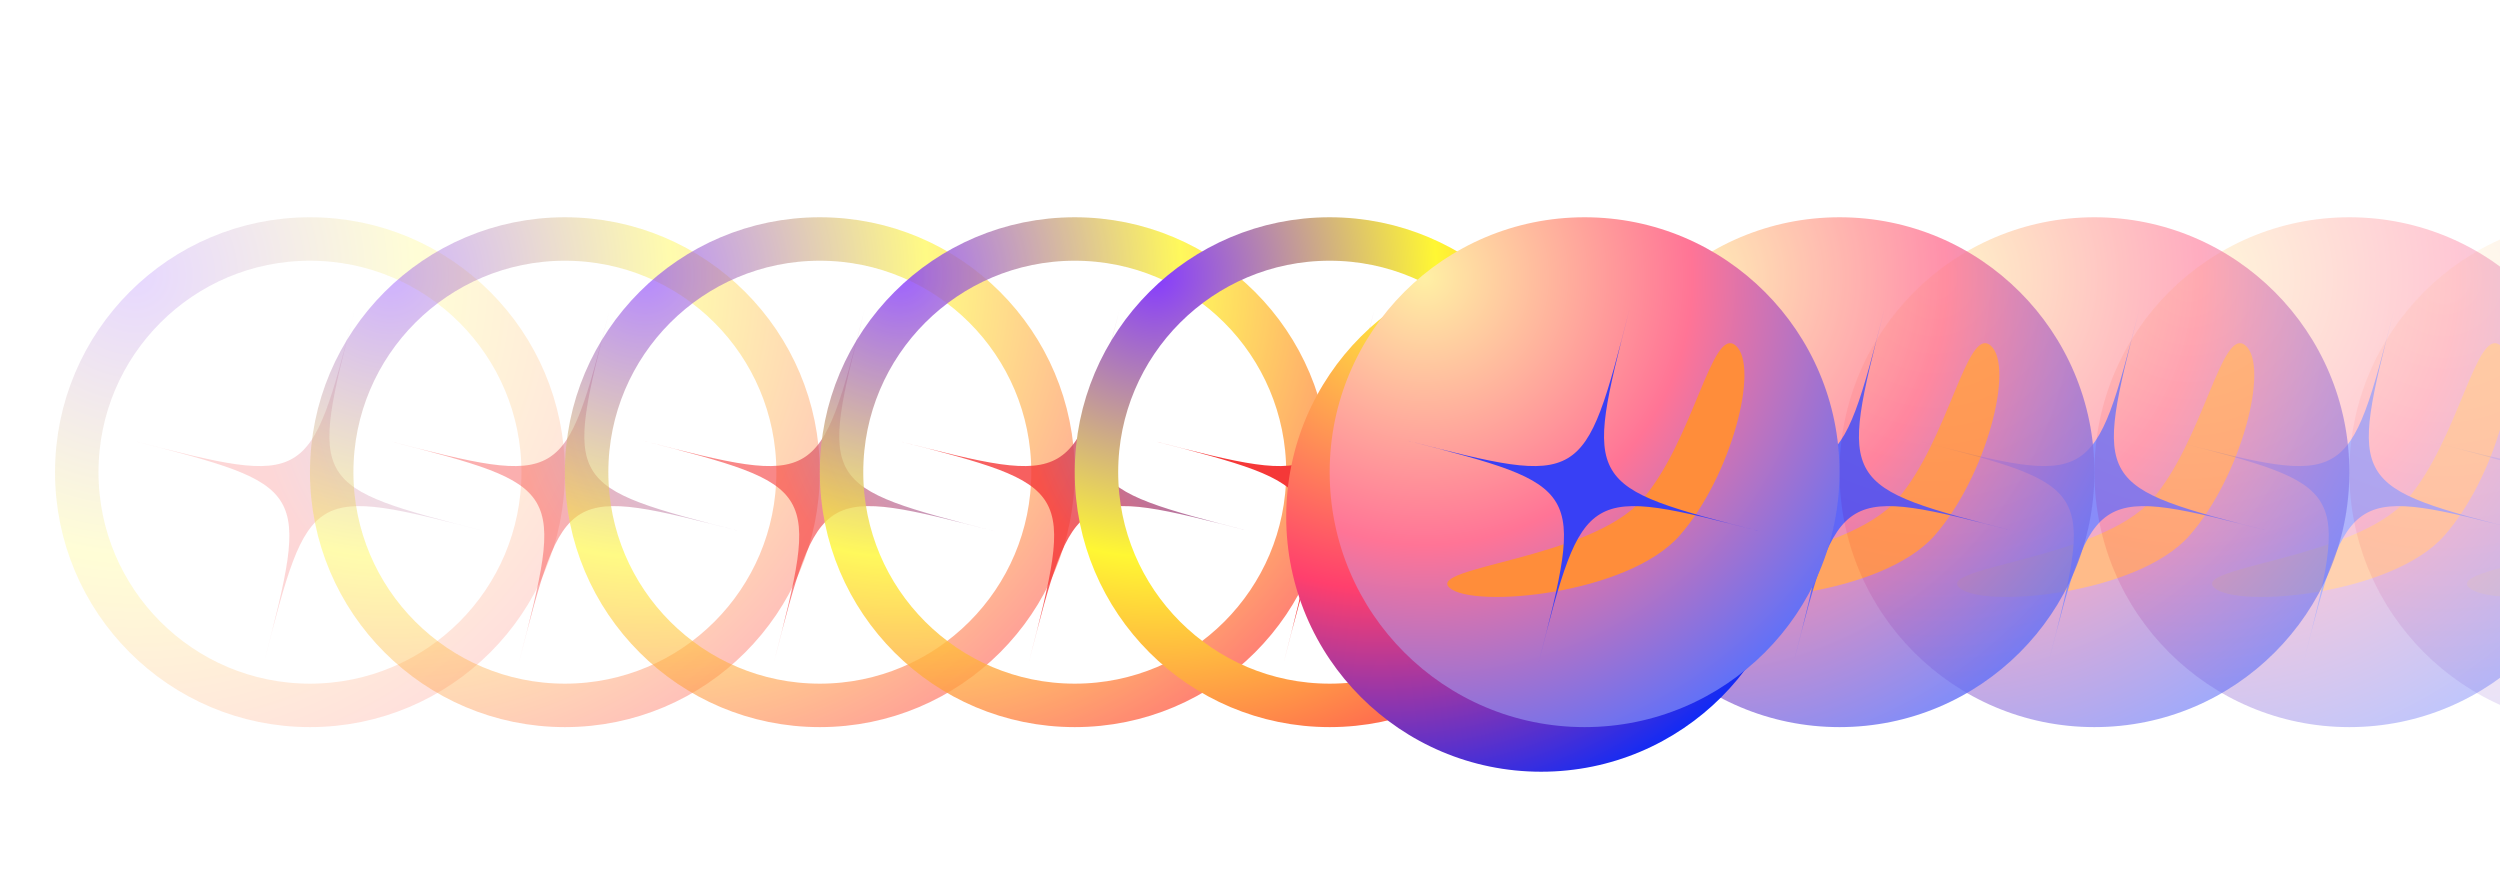 <svg width="863" height="300" viewBox="0 0 863 300" fill="none" xmlns="http://www.w3.org/2000/svg">
<g filter="url(#filter0_d_214_602)">
<g opacity="0.2" filter="url(#filter1_i_214_602)">
<circle cx="92" cy="144" r="80.5" stroke="url(#paint0_radial_214_602)" stroke-width="15"/>
<g filter="url(#filter2_i_214_602)">
<path d="M30.786 128.105C91.8 143.8 91.8 143.8 107.495 82.786C91.8 143.8 91.8 143.8 152.814 159.495C91.8 143.8 91.8 143.8 76.105 204.814C91.8 143.8 91.8 143.8 30.786 128.105Z" fill="url(#paint1_radial_214_602)"/>
</g>
</g>
<g opacity="0.4" filter="url(#filter3_i_214_602)">
<circle cx="180" cy="144" r="80.5" stroke="url(#paint2_radial_214_602)" stroke-width="15"/>
<g filter="url(#filter4_i_214_602)">
<path d="M118.786 128.105C179.8 143.8 179.8 143.8 195.495 82.786C179.8 143.8 179.8 143.8 240.814 159.495C179.8 143.8 179.8 143.8 164.105 204.814C179.8 143.8 179.8 143.8 118.786 128.105Z" fill="url(#paint3_radial_214_602)"/>
</g>
</g>
<g opacity="0.6" filter="url(#filter5_i_214_602)">
<circle cx="268" cy="144" r="80.5" stroke="url(#paint4_radial_214_602)" stroke-width="15"/>
<g filter="url(#filter6_i_214_602)">
<path d="M206.786 128.105C267.8 143.8 267.8 143.8 283.495 82.786C267.8 143.8 267.8 143.8 328.814 159.495C267.8 143.8 267.8 143.8 252.105 204.814C267.8 143.8 267.8 143.8 206.786 128.105Z" fill="url(#paint5_radial_214_602)"/>
</g>
</g>
<g opacity="0.8" filter="url(#filter7_i_214_602)">
<circle cx="356" cy="144" r="80.5" stroke="url(#paint6_radial_214_602)" stroke-width="15"/>
<g filter="url(#filter8_i_214_602)">
<path d="M294.786 128.105C355.8 143.8 355.8 143.8 371.495 82.786C355.8 143.8 355.8 143.8 416.814 159.495C355.8 143.8 355.8 143.8 340.105 204.814C355.8 143.8 355.8 143.8 294.786 128.105Z" fill="url(#paint7_radial_214_602)"/>
</g>
</g>
<g filter="url(#filter9_i_214_602)">
<circle cx="444" cy="144" r="80.5" stroke="url(#paint8_radial_214_602)" stroke-width="15"/>
<g filter="url(#filter10_i_214_602)">
<path d="M382.786 128.105C443.8 143.8 443.8 143.8 459.495 82.786C443.8 143.8 443.8 143.8 504.814 159.495C443.8 143.8 443.8 143.8 428.105 204.814C443.8 143.8 443.8 143.8 382.786 128.105Z" fill="url(#paint9_radial_214_602)"/>
</g>
</g>
<g opacity="0.2" filter="url(#filter11_i_214_602)">
<circle cx="884" cy="144" r="88" fill="url(#paint10_radial_214_602)"/>
<g filter="url(#filter12_f_214_602)">
<path d="M936.208 100.329C944.468 107.56 934.686 145.445 916.842 165.829C898.998 186.213 845.668 191.16 837.408 183.929C829.147 176.698 885.964 173.913 903.808 153.529C921.652 133.145 927.947 93.098 936.208 100.329Z" fill="#FF8D3A"/>
</g>
<g filter="url(#filter13_i_214_602)">
<path d="M822.786 128.105C883.8 143.8 883.8 143.8 899.495 82.786C883.8 143.8 883.8 143.8 944.814 159.495C883.8 143.8 883.8 143.8 868.105 204.814C883.8 143.8 883.8 143.8 822.786 128.105Z" fill="#3840F5"/>
</g>
</g>
<g opacity="0.4" filter="url(#filter14_i_214_602)">
<circle cx="796" cy="144" r="88" fill="url(#paint11_radial_214_602)"/>
<g filter="url(#filter15_f_214_602)">
<path d="M848.208 100.329C856.468 107.56 846.686 145.445 828.842 165.829C810.998 186.213 757.668 191.16 749.408 183.929C741.147 176.698 797.964 173.913 815.808 153.529C833.652 133.145 839.947 93.098 848.208 100.329Z" fill="#FF8D3A"/>
</g>
<g filter="url(#filter16_i_214_602)">
<path d="M734.786 128.105C795.8 143.8 795.8 143.8 811.495 82.786C795.8 143.8 795.8 143.8 856.814 159.495C795.8 143.8 795.8 143.8 780.105 204.814C795.8 143.8 795.8 143.8 734.786 128.105Z" fill="#3840F5"/>
</g>
</g>
<g opacity="0.6" filter="url(#filter17_i_214_602)">
<circle cx="708" cy="144" r="88" fill="url(#paint12_radial_214_602)"/>
<g filter="url(#filter18_f_214_602)">
<path d="M760.208 100.329C768.468 107.56 758.686 145.445 740.842 165.829C722.998 186.213 669.668 191.16 661.408 183.929C653.147 176.698 709.964 173.913 727.808 153.529C745.652 133.145 751.947 93.098 760.208 100.329Z" fill="#FF8D3A"/>
</g>
<g filter="url(#filter19_i_214_602)">
<path d="M646.786 128.105C707.8 143.8 707.8 143.8 723.495 82.786C707.8 143.8 707.8 143.8 768.814 159.495C707.8 143.8 707.8 143.8 692.105 204.814C707.8 143.8 707.8 143.8 646.786 128.105Z" fill="#3840F5"/>
</g>
</g>
<g opacity="0.8" filter="url(#filter20_i_214_602)">
<circle cx="620" cy="144" r="88" fill="url(#paint13_radial_214_602)"/>
<g filter="url(#filter21_f_214_602)">
<path d="M672.208 100.329C680.468 107.56 670.686 145.445 652.842 165.829C634.998 186.213 581.668 191.16 573.408 183.929C565.147 176.698 621.964 173.913 639.808 153.529C657.652 133.145 663.947 93.098 672.208 100.329Z" fill="#FF8D3A"/>
</g>
<g filter="url(#filter22_i_214_602)">
<path d="M558.786 128.105C619.8 143.8 619.8 143.8 635.495 82.786C619.8 143.8 619.8 143.8 680.814 159.495C619.8 143.8 619.8 143.8 604.105 204.814C619.8 143.8 619.8 143.8 558.786 128.105Z" fill="#3840F5"/>
</g>
</g>
<g filter="url(#filter23_f_214_602)">
<circle cx="532" cy="174.4" r="88" fill="url(#paint14_radial_214_602)"/>
<g filter="url(#filter24_f_214_602)">
<path d="M584.208 130.729C592.468 137.96 582.686 175.845 564.842 196.229C546.998 216.614 493.668 221.56 485.408 214.329C477.147 207.098 533.964 204.313 551.808 183.929C569.652 163.545 575.947 123.498 584.208 130.729Z" fill="#FF8D3A"/>
</g>
<g filter="url(#filter25_i_214_602)">
<path d="M470.786 158.505C531.8 174.2 531.8 174.2 547.495 113.186C531.8 174.2 531.8 174.2 592.814 189.895C531.8 174.2 531.8 174.2 516.105 235.214C531.8 174.2 531.8 174.2 470.786 158.505Z" fill="#3840F5"/>
</g>
</g>
<g filter="url(#filter26_i_214_602)">
<circle cx="532" cy="144" r="88" fill="url(#paint15_radial_214_602)"/>
<g filter="url(#filter27_f_214_602)">
<path d="M584.208 100.329C592.468 107.56 582.686 145.445 564.842 165.829C546.998 186.213 493.668 191.16 485.408 183.929C477.147 176.698 533.964 173.913 551.808 153.529C569.652 133.145 575.947 93.098 584.208 100.329Z" fill="#FF8D3A"/>
</g>
<g filter="url(#filter28_i_214_602)">
<path d="M470.786 128.105C531.8 143.8 531.8 143.8 547.495 82.786C531.8 143.8 531.8 143.8 592.814 159.495C531.8 143.8 531.8 143.8 516.105 204.814C531.8 143.8 531.8 143.8 470.786 128.105Z" fill="#3840F5"/>
</g>
</g>
</g>
<defs>
<filter id="filter0_d_214_602" x="0" y="56" width="976" height="214.4" filterUnits="userSpaceOnUse" color-interpolation-filters="sRGB">
<feFlood flood-opacity="0" result="BackgroundImageFix"/>
<feColorMatrix in="SourceAlpha" type="matrix" values="0 0 0 0 0 0 0 0 0 0 0 0 0 0 0 0 0 0 127 0" result="hardAlpha"/>
<feOffset dy="4"/>
<feGaussianBlur stdDeviation="2"/>
<feComposite in2="hardAlpha" operator="out"/>
<feColorMatrix type="matrix" values="0 0 0 0 0 0 0 0 0 0 0 0 0 0 0 0 0 0 0.25 0"/>
<feBlend mode="normal" in2="BackgroundImageFix" result="effect1_dropShadow_214_602"/>
<feBlend mode="normal" in="SourceGraphic" in2="effect1_dropShadow_214_602" result="shape"/>
</filter>
<filter id="filter1_i_214_602" x="4" y="56" width="191" height="191" filterUnits="userSpaceOnUse" color-interpolation-filters="sRGB">
<feFlood flood-opacity="0" result="BackgroundImageFix"/>
<feBlend mode="normal" in="SourceGraphic" in2="BackgroundImageFix" result="shape"/>
<feColorMatrix in="SourceAlpha" type="matrix" values="0 0 0 0 0 0 0 0 0 0 0 0 0 0 0 0 0 0 127 0" result="hardAlpha"/>
<feOffset dx="15" dy="15"/>
<feGaussianBlur stdDeviation="25"/>
<feComposite in2="hardAlpha" operator="arithmetic" k2="-1" k3="1"/>
<feColorMatrix type="matrix" values="0 0 0 0 0.46 0 0 0 0 0.968 0 0 0 0 1 0 0 0 0.71 0"/>
<feBlend mode="normal" in2="shape" result="effect1_innerShadow_214_602"/>
</filter>
<filter id="filter2_i_214_602" x="30.786" y="82.786" width="122.027" height="127.027" filterUnits="userSpaceOnUse" color-interpolation-filters="sRGB">
<feFlood flood-opacity="0" result="BackgroundImageFix"/>
<feBlend mode="normal" in="SourceGraphic" in2="BackgroundImageFix" result="shape"/>
<feColorMatrix in="SourceAlpha" type="matrix" values="0 0 0 0 0 0 0 0 0 0 0 0 0 0 0 0 0 0 127 0" result="hardAlpha"/>
<feOffset dy="5"/>
<feGaussianBlur stdDeviation="5"/>
<feComposite in2="hardAlpha" operator="arithmetic" k2="-1" k3="1"/>
<feColorMatrix type="matrix" values="0 0 0 0 0.137 0 0 0 0 0.137 0 0 0 0 0.137 0 0 0 0.25 0"/>
<feBlend mode="normal" in2="shape" result="effect1_innerShadow_214_602"/>
</filter>
<filter id="filter3_i_214_602" x="92" y="56" width="191" height="191" filterUnits="userSpaceOnUse" color-interpolation-filters="sRGB">
<feFlood flood-opacity="0" result="BackgroundImageFix"/>
<feBlend mode="normal" in="SourceGraphic" in2="BackgroundImageFix" result="shape"/>
<feColorMatrix in="SourceAlpha" type="matrix" values="0 0 0 0 0 0 0 0 0 0 0 0 0 0 0 0 0 0 127 0" result="hardAlpha"/>
<feOffset dx="15" dy="15"/>
<feGaussianBlur stdDeviation="25"/>
<feComposite in2="hardAlpha" operator="arithmetic" k2="-1" k3="1"/>
<feColorMatrix type="matrix" values="0 0 0 0 0.46 0 0 0 0 0.968 0 0 0 0 1 0 0 0 0.71 0"/>
<feBlend mode="normal" in2="shape" result="effect1_innerShadow_214_602"/>
</filter>
<filter id="filter4_i_214_602" x="118.786" y="82.786" width="122.027" height="127.027" filterUnits="userSpaceOnUse" color-interpolation-filters="sRGB">
<feFlood flood-opacity="0" result="BackgroundImageFix"/>
<feBlend mode="normal" in="SourceGraphic" in2="BackgroundImageFix" result="shape"/>
<feColorMatrix in="SourceAlpha" type="matrix" values="0 0 0 0 0 0 0 0 0 0 0 0 0 0 0 0 0 0 127 0" result="hardAlpha"/>
<feOffset dy="5"/>
<feGaussianBlur stdDeviation="5"/>
<feComposite in2="hardAlpha" operator="arithmetic" k2="-1" k3="1"/>
<feColorMatrix type="matrix" values="0 0 0 0 0.137 0 0 0 0 0.137 0 0 0 0 0.137 0 0 0 0.25 0"/>
<feBlend mode="normal" in2="shape" result="effect1_innerShadow_214_602"/>
</filter>
<filter id="filter5_i_214_602" x="180" y="56" width="191" height="191" filterUnits="userSpaceOnUse" color-interpolation-filters="sRGB">
<feFlood flood-opacity="0" result="BackgroundImageFix"/>
<feBlend mode="normal" in="SourceGraphic" in2="BackgroundImageFix" result="shape"/>
<feColorMatrix in="SourceAlpha" type="matrix" values="0 0 0 0 0 0 0 0 0 0 0 0 0 0 0 0 0 0 127 0" result="hardAlpha"/>
<feOffset dx="15" dy="15"/>
<feGaussianBlur stdDeviation="25"/>
<feComposite in2="hardAlpha" operator="arithmetic" k2="-1" k3="1"/>
<feColorMatrix type="matrix" values="0 0 0 0 0.46 0 0 0 0 0.968 0 0 0 0 1 0 0 0 0.71 0"/>
<feBlend mode="normal" in2="shape" result="effect1_innerShadow_214_602"/>
</filter>
<filter id="filter6_i_214_602" x="206.786" y="82.786" width="122.027" height="127.027" filterUnits="userSpaceOnUse" color-interpolation-filters="sRGB">
<feFlood flood-opacity="0" result="BackgroundImageFix"/>
<feBlend mode="normal" in="SourceGraphic" in2="BackgroundImageFix" result="shape"/>
<feColorMatrix in="SourceAlpha" type="matrix" values="0 0 0 0 0 0 0 0 0 0 0 0 0 0 0 0 0 0 127 0" result="hardAlpha"/>
<feOffset dy="5"/>
<feGaussianBlur stdDeviation="5"/>
<feComposite in2="hardAlpha" operator="arithmetic" k2="-1" k3="1"/>
<feColorMatrix type="matrix" values="0 0 0 0 0.137 0 0 0 0 0.137 0 0 0 0 0.137 0 0 0 0.25 0"/>
<feBlend mode="normal" in2="shape" result="effect1_innerShadow_214_602"/>
</filter>
<filter id="filter7_i_214_602" x="268" y="56" width="191" height="191" filterUnits="userSpaceOnUse" color-interpolation-filters="sRGB">
<feFlood flood-opacity="0" result="BackgroundImageFix"/>
<feBlend mode="normal" in="SourceGraphic" in2="BackgroundImageFix" result="shape"/>
<feColorMatrix in="SourceAlpha" type="matrix" values="0 0 0 0 0 0 0 0 0 0 0 0 0 0 0 0 0 0 127 0" result="hardAlpha"/>
<feOffset dx="15" dy="15"/>
<feGaussianBlur stdDeviation="25"/>
<feComposite in2="hardAlpha" operator="arithmetic" k2="-1" k3="1"/>
<feColorMatrix type="matrix" values="0 0 0 0 0.46 0 0 0 0 0.968 0 0 0 0 1 0 0 0 0.71 0"/>
<feBlend mode="normal" in2="shape" result="effect1_innerShadow_214_602"/>
</filter>
<filter id="filter8_i_214_602" x="294.786" y="82.786" width="122.027" height="127.027" filterUnits="userSpaceOnUse" color-interpolation-filters="sRGB">
<feFlood flood-opacity="0" result="BackgroundImageFix"/>
<feBlend mode="normal" in="SourceGraphic" in2="BackgroundImageFix" result="shape"/>
<feColorMatrix in="SourceAlpha" type="matrix" values="0 0 0 0 0 0 0 0 0 0 0 0 0 0 0 0 0 0 127 0" result="hardAlpha"/>
<feOffset dy="5"/>
<feGaussianBlur stdDeviation="5"/>
<feComposite in2="hardAlpha" operator="arithmetic" k2="-1" k3="1"/>
<feColorMatrix type="matrix" values="0 0 0 0 0.137 0 0 0 0 0.137 0 0 0 0 0.137 0 0 0 0.25 0"/>
<feBlend mode="normal" in2="shape" result="effect1_innerShadow_214_602"/>
</filter>
<filter id="filter9_i_214_602" x="356" y="56" width="191" height="191" filterUnits="userSpaceOnUse" color-interpolation-filters="sRGB">
<feFlood flood-opacity="0" result="BackgroundImageFix"/>
<feBlend mode="normal" in="SourceGraphic" in2="BackgroundImageFix" result="shape"/>
<feColorMatrix in="SourceAlpha" type="matrix" values="0 0 0 0 0 0 0 0 0 0 0 0 0 0 0 0 0 0 127 0" result="hardAlpha"/>
<feOffset dx="15" dy="15"/>
<feGaussianBlur stdDeviation="25"/>
<feComposite in2="hardAlpha" operator="arithmetic" k2="-1" k3="1"/>
<feColorMatrix type="matrix" values="0 0 0 0 0.46 0 0 0 0 0.968 0 0 0 0 1 0 0 0 0.71 0"/>
<feBlend mode="normal" in2="shape" result="effect1_innerShadow_214_602"/>
</filter>
<filter id="filter10_i_214_602" x="382.786" y="82.786" width="122.027" height="127.027" filterUnits="userSpaceOnUse" color-interpolation-filters="sRGB">
<feFlood flood-opacity="0" result="BackgroundImageFix"/>
<feBlend mode="normal" in="SourceGraphic" in2="BackgroundImageFix" result="shape"/>
<feColorMatrix in="SourceAlpha" type="matrix" values="0 0 0 0 0 0 0 0 0 0 0 0 0 0 0 0 0 0 127 0" result="hardAlpha"/>
<feOffset dy="5"/>
<feGaussianBlur stdDeviation="5"/>
<feComposite in2="hardAlpha" operator="arithmetic" k2="-1" k3="1"/>
<feColorMatrix type="matrix" values="0 0 0 0 0.137 0 0 0 0 0.137 0 0 0 0 0.137 0 0 0 0.25 0"/>
<feBlend mode="normal" in2="shape" result="effect1_innerShadow_214_602"/>
</filter>
<filter id="filter11_i_214_602" x="796" y="56" width="191" height="191" filterUnits="userSpaceOnUse" color-interpolation-filters="sRGB">
<feFlood flood-opacity="0" result="BackgroundImageFix"/>
<feBlend mode="normal" in="SourceGraphic" in2="BackgroundImageFix" result="shape"/>
<feColorMatrix in="SourceAlpha" type="matrix" values="0 0 0 0 0 0 0 0 0 0 0 0 0 0 0 0 0 0 127 0" result="hardAlpha"/>
<feOffset dx="15" dy="15"/>
<feGaussianBlur stdDeviation="25"/>
<feComposite in2="hardAlpha" operator="arithmetic" k2="-1" k3="1"/>
<feColorMatrix type="matrix" values="0 0 0 0 0.46 0 0 0 0 0.968 0 0 0 0 1 0 0 0 0.71 0"/>
<feBlend mode="normal" in2="shape" result="effect1_innerShadow_214_602"/>
</filter>
<filter id="filter12_f_214_602" x="786.593" y="49.467" width="202.584" height="187.602" filterUnits="userSpaceOnUse" color-interpolation-filters="sRGB">
<feFlood flood-opacity="0" result="BackgroundImageFix"/>
<feBlend mode="normal" in="SourceGraphic" in2="BackgroundImageFix" result="shape"/>
<feGaussianBlur stdDeviation="25" result="effect1_foregroundBlur_214_602"/>
</filter>
<filter id="filter13_i_214_602" x="822.786" y="82.786" width="122.027" height="127.027" filterUnits="userSpaceOnUse" color-interpolation-filters="sRGB">
<feFlood flood-opacity="0" result="BackgroundImageFix"/>
<feBlend mode="normal" in="SourceGraphic" in2="BackgroundImageFix" result="shape"/>
<feColorMatrix in="SourceAlpha" type="matrix" values="0 0 0 0 0 0 0 0 0 0 0 0 0 0 0 0 0 0 127 0" result="hardAlpha"/>
<feOffset dy="5"/>
<feGaussianBlur stdDeviation="5"/>
<feComposite in2="hardAlpha" operator="arithmetic" k2="-1" k3="1"/>
<feColorMatrix type="matrix" values="0 0 0 0 0.137 0 0 0 0 0.137 0 0 0 0 0.137 0 0 0 0.25 0"/>
<feBlend mode="normal" in2="shape" result="effect1_innerShadow_214_602"/>
</filter>
<filter id="filter14_i_214_602" x="708" y="56" width="191" height="191" filterUnits="userSpaceOnUse" color-interpolation-filters="sRGB">
<feFlood flood-opacity="0" result="BackgroundImageFix"/>
<feBlend mode="normal" in="SourceGraphic" in2="BackgroundImageFix" result="shape"/>
<feColorMatrix in="SourceAlpha" type="matrix" values="0 0 0 0 0 0 0 0 0 0 0 0 0 0 0 0 0 0 127 0" result="hardAlpha"/>
<feOffset dx="15" dy="15"/>
<feGaussianBlur stdDeviation="25"/>
<feComposite in2="hardAlpha" operator="arithmetic" k2="-1" k3="1"/>
<feColorMatrix type="matrix" values="0 0 0 0 0.46 0 0 0 0 0.968 0 0 0 0 1 0 0 0 0.71 0"/>
<feBlend mode="normal" in2="shape" result="effect1_innerShadow_214_602"/>
</filter>
<filter id="filter15_f_214_602" x="698.593" y="49.467" width="202.584" height="187.602" filterUnits="userSpaceOnUse" color-interpolation-filters="sRGB">
<feFlood flood-opacity="0" result="BackgroundImageFix"/>
<feBlend mode="normal" in="SourceGraphic" in2="BackgroundImageFix" result="shape"/>
<feGaussianBlur stdDeviation="25" result="effect1_foregroundBlur_214_602"/>
</filter>
<filter id="filter16_i_214_602" x="734.786" y="82.786" width="122.027" height="127.027" filterUnits="userSpaceOnUse" color-interpolation-filters="sRGB">
<feFlood flood-opacity="0" result="BackgroundImageFix"/>
<feBlend mode="normal" in="SourceGraphic" in2="BackgroundImageFix" result="shape"/>
<feColorMatrix in="SourceAlpha" type="matrix" values="0 0 0 0 0 0 0 0 0 0 0 0 0 0 0 0 0 0 127 0" result="hardAlpha"/>
<feOffset dy="5"/>
<feGaussianBlur stdDeviation="5"/>
<feComposite in2="hardAlpha" operator="arithmetic" k2="-1" k3="1"/>
<feColorMatrix type="matrix" values="0 0 0 0 0.137 0 0 0 0 0.137 0 0 0 0 0.137 0 0 0 0.25 0"/>
<feBlend mode="normal" in2="shape" result="effect1_innerShadow_214_602"/>
</filter>
<filter id="filter17_i_214_602" x="620" y="56" width="191" height="191" filterUnits="userSpaceOnUse" color-interpolation-filters="sRGB">
<feFlood flood-opacity="0" result="BackgroundImageFix"/>
<feBlend mode="normal" in="SourceGraphic" in2="BackgroundImageFix" result="shape"/>
<feColorMatrix in="SourceAlpha" type="matrix" values="0 0 0 0 0 0 0 0 0 0 0 0 0 0 0 0 0 0 127 0" result="hardAlpha"/>
<feOffset dx="15" dy="15"/>
<feGaussianBlur stdDeviation="25"/>
<feComposite in2="hardAlpha" operator="arithmetic" k2="-1" k3="1"/>
<feColorMatrix type="matrix" values="0 0 0 0 0.46 0 0 0 0 0.968 0 0 0 0 1 0 0 0 0.71 0"/>
<feBlend mode="normal" in2="shape" result="effect1_innerShadow_214_602"/>
</filter>
<filter id="filter18_f_214_602" x="610.593" y="49.467" width="202.584" height="187.602" filterUnits="userSpaceOnUse" color-interpolation-filters="sRGB">
<feFlood flood-opacity="0" result="BackgroundImageFix"/>
<feBlend mode="normal" in="SourceGraphic" in2="BackgroundImageFix" result="shape"/>
<feGaussianBlur stdDeviation="25" result="effect1_foregroundBlur_214_602"/>
</filter>
<filter id="filter19_i_214_602" x="646.786" y="82.786" width="122.027" height="127.027" filterUnits="userSpaceOnUse" color-interpolation-filters="sRGB">
<feFlood flood-opacity="0" result="BackgroundImageFix"/>
<feBlend mode="normal" in="SourceGraphic" in2="BackgroundImageFix" result="shape"/>
<feColorMatrix in="SourceAlpha" type="matrix" values="0 0 0 0 0 0 0 0 0 0 0 0 0 0 0 0 0 0 127 0" result="hardAlpha"/>
<feOffset dy="5"/>
<feGaussianBlur stdDeviation="5"/>
<feComposite in2="hardAlpha" operator="arithmetic" k2="-1" k3="1"/>
<feColorMatrix type="matrix" values="0 0 0 0 0.137 0 0 0 0 0.137 0 0 0 0 0.137 0 0 0 0.25 0"/>
<feBlend mode="normal" in2="shape" result="effect1_innerShadow_214_602"/>
</filter>
<filter id="filter20_i_214_602" x="532" y="56" width="191" height="191" filterUnits="userSpaceOnUse" color-interpolation-filters="sRGB">
<feFlood flood-opacity="0" result="BackgroundImageFix"/>
<feBlend mode="normal" in="SourceGraphic" in2="BackgroundImageFix" result="shape"/>
<feColorMatrix in="SourceAlpha" type="matrix" values="0 0 0 0 0 0 0 0 0 0 0 0 0 0 0 0 0 0 127 0" result="hardAlpha"/>
<feOffset dx="15" dy="15"/>
<feGaussianBlur stdDeviation="25"/>
<feComposite in2="hardAlpha" operator="arithmetic" k2="-1" k3="1"/>
<feColorMatrix type="matrix" values="0 0 0 0 0.46 0 0 0 0 0.968 0 0 0 0 1 0 0 0 0.71 0"/>
<feBlend mode="normal" in2="shape" result="effect1_innerShadow_214_602"/>
</filter>
<filter id="filter21_f_214_602" x="522.593" y="49.467" width="202.584" height="187.602" filterUnits="userSpaceOnUse" color-interpolation-filters="sRGB">
<feFlood flood-opacity="0" result="BackgroundImageFix"/>
<feBlend mode="normal" in="SourceGraphic" in2="BackgroundImageFix" result="shape"/>
<feGaussianBlur stdDeviation="25" result="effect1_foregroundBlur_214_602"/>
</filter>
<filter id="filter22_i_214_602" x="558.786" y="82.786" width="122.027" height="127.027" filterUnits="userSpaceOnUse" color-interpolation-filters="sRGB">
<feFlood flood-opacity="0" result="BackgroundImageFix"/>
<feBlend mode="normal" in="SourceGraphic" in2="BackgroundImageFix" result="shape"/>
<feColorMatrix in="SourceAlpha" type="matrix" values="0 0 0 0 0 0 0 0 0 0 0 0 0 0 0 0 0 0 127 0" result="hardAlpha"/>
<feOffset dy="5"/>
<feGaussianBlur stdDeviation="5"/>
<feComposite in2="hardAlpha" operator="arithmetic" k2="-1" k3="1"/>
<feColorMatrix type="matrix" values="0 0 0 0 0.137 0 0 0 0 0.137 0 0 0 0 0.137 0 0 0 0.25 0"/>
<feBlend mode="normal" in2="shape" result="effect1_innerShadow_214_602"/>
</filter>
<filter id="filter23_f_214_602" x="244" y="-113.6" width="576" height="576" filterUnits="userSpaceOnUse" color-interpolation-filters="sRGB">
<feFlood flood-opacity="0" result="BackgroundImageFix"/>
<feBlend mode="normal" in="SourceGraphic" in2="BackgroundImageFix" result="shape"/>
<feGaussianBlur stdDeviation="100" result="effect1_foregroundBlur_214_602"/>
</filter>
<filter id="filter24_f_214_602" x="434.593" y="79.867" width="202.584" height="187.602" filterUnits="userSpaceOnUse" color-interpolation-filters="sRGB">
<feFlood flood-opacity="0" result="BackgroundImageFix"/>
<feBlend mode="normal" in="SourceGraphic" in2="BackgroundImageFix" result="shape"/>
<feGaussianBlur stdDeviation="25" result="effect1_foregroundBlur_214_602"/>
</filter>
<filter id="filter25_i_214_602" x="470.786" y="113.186" width="122.027" height="127.027" filterUnits="userSpaceOnUse" color-interpolation-filters="sRGB">
<feFlood flood-opacity="0" result="BackgroundImageFix"/>
<feBlend mode="normal" in="SourceGraphic" in2="BackgroundImageFix" result="shape"/>
<feColorMatrix in="SourceAlpha" type="matrix" values="0 0 0 0 0 0 0 0 0 0 0 0 0 0 0 0 0 0 127 0" result="hardAlpha"/>
<feOffset dy="5"/>
<feGaussianBlur stdDeviation="5"/>
<feComposite in2="hardAlpha" operator="arithmetic" k2="-1" k3="1"/>
<feColorMatrix type="matrix" values="0 0 0 0 0.137 0 0 0 0 0.137 0 0 0 0 0.137 0 0 0 0.25 0"/>
<feBlend mode="normal" in2="shape" result="effect1_innerShadow_214_602"/>
</filter>
<filter id="filter26_i_214_602" x="444" y="56" width="191" height="191" filterUnits="userSpaceOnUse" color-interpolation-filters="sRGB">
<feFlood flood-opacity="0" result="BackgroundImageFix"/>
<feBlend mode="normal" in="SourceGraphic" in2="BackgroundImageFix" result="shape"/>
<feColorMatrix in="SourceAlpha" type="matrix" values="0 0 0 0 0 0 0 0 0 0 0 0 0 0 0 0 0 0 127 0" result="hardAlpha"/>
<feOffset dx="15" dy="15"/>
<feGaussianBlur stdDeviation="25"/>
<feComposite in2="hardAlpha" operator="arithmetic" k2="-1" k3="1"/>
<feColorMatrix type="matrix" values="0 0 0 0 0.46 0 0 0 0 0.968 0 0 0 0 1 0 0 0 0.71 0"/>
<feBlend mode="normal" in2="shape" result="effect1_innerShadow_214_602"/>
</filter>
<filter id="filter27_f_214_602" x="434.593" y="49.467" width="202.584" height="187.602" filterUnits="userSpaceOnUse" color-interpolation-filters="sRGB">
<feFlood flood-opacity="0" result="BackgroundImageFix"/>
<feBlend mode="normal" in="SourceGraphic" in2="BackgroundImageFix" result="shape"/>
<feGaussianBlur stdDeviation="25" result="effect1_foregroundBlur_214_602"/>
</filter>
<filter id="filter28_i_214_602" x="470.786" y="82.786" width="122.027" height="127.027" filterUnits="userSpaceOnUse" color-interpolation-filters="sRGB">
<feFlood flood-opacity="0" result="BackgroundImageFix"/>
<feBlend mode="normal" in="SourceGraphic" in2="BackgroundImageFix" result="shape"/>
<feColorMatrix in="SourceAlpha" type="matrix" values="0 0 0 0 0 0 0 0 0 0 0 0 0 0 0 0 0 0 127 0" result="hardAlpha"/>
<feOffset dy="5"/>
<feGaussianBlur stdDeviation="5"/>
<feComposite in2="hardAlpha" operator="arithmetic" k2="-1" k3="1"/>
<feColorMatrix type="matrix" values="0 0 0 0 0.137 0 0 0 0 0.137 0 0 0 0 0.137 0 0 0 0.25 0"/>
<feBlend mode="normal" in2="shape" result="effect1_innerShadow_214_602"/>
</filter>
<radialGradient id="paint0_radial_214_602" cx="0" cy="0" r="1" gradientUnits="userSpaceOnUse" gradientTransform="translate(32 76.4) rotate(48.663) scale(185.925)">
<stop stop-color="#853BFF"/>
<stop offset="0.52" stop-color="#FFF733"/>
<stop offset="1" stop-color="#FF5454"/>
</radialGradient>
<radialGradient id="paint1_radial_214_602" cx="0" cy="0" r="1" gradientUnits="userSpaceOnUse" gradientTransform="translate(150 114.8) rotate(129.384) scale(116.46)">
<stop stop-color="#3878F5"/>
<stop offset="0.646" stop-color="#F53838"/>
</radialGradient>
<radialGradient id="paint2_radial_214_602" cx="0" cy="0" r="1" gradientUnits="userSpaceOnUse" gradientTransform="translate(120 76.4) rotate(48.663) scale(185.925)">
<stop stop-color="#853BFF"/>
<stop offset="0.52" stop-color="#FFF733"/>
<stop offset="1" stop-color="#FF5454"/>
</radialGradient>
<radialGradient id="paint3_radial_214_602" cx="0" cy="0" r="1" gradientUnits="userSpaceOnUse" gradientTransform="translate(238 114.8) rotate(129.384) scale(116.46)">
<stop stop-color="#3878F5"/>
<stop offset="0.646" stop-color="#F53838"/>
</radialGradient>
<radialGradient id="paint4_radial_214_602" cx="0" cy="0" r="1" gradientUnits="userSpaceOnUse" gradientTransform="translate(208 76.4) rotate(48.663) scale(185.925)">
<stop stop-color="#853BFF"/>
<stop offset="0.52" stop-color="#FFF733"/>
<stop offset="1" stop-color="#FF5454"/>
</radialGradient>
<radialGradient id="paint5_radial_214_602" cx="0" cy="0" r="1" gradientUnits="userSpaceOnUse" gradientTransform="translate(326 114.8) rotate(129.384) scale(116.46)">
<stop stop-color="#3878F5"/>
<stop offset="0.646" stop-color="#F53838"/>
</radialGradient>
<radialGradient id="paint6_radial_214_602" cx="0" cy="0" r="1" gradientUnits="userSpaceOnUse" gradientTransform="translate(296 76.4) rotate(48.663) scale(185.925)">
<stop stop-color="#853BFF"/>
<stop offset="0.52" stop-color="#FFF733"/>
<stop offset="1" stop-color="#FF5454"/>
</radialGradient>
<radialGradient id="paint7_radial_214_602" cx="0" cy="0" r="1" gradientUnits="userSpaceOnUse" gradientTransform="translate(414 114.8) rotate(129.384) scale(116.46)">
<stop stop-color="#3878F5"/>
<stop offset="0.646" stop-color="#F53838"/>
</radialGradient>
<radialGradient id="paint8_radial_214_602" cx="0" cy="0" r="1" gradientUnits="userSpaceOnUse" gradientTransform="translate(384 76.4) rotate(48.663) scale(185.925)">
<stop stop-color="#853BFF"/>
<stop offset="0.52" stop-color="#FFF733"/>
<stop offset="1" stop-color="#FF5454"/>
</radialGradient>
<radialGradient id="paint9_radial_214_602" cx="0" cy="0" r="1" gradientUnits="userSpaceOnUse" gradientTransform="translate(502 114.8) rotate(129.384) scale(116.46)">
<stop stop-color="#3878F5"/>
<stop offset="0.646" stop-color="#F53838"/>
</radialGradient>
<radialGradient id="paint10_radial_214_602" cx="0" cy="0" r="1" gradientUnits="userSpaceOnUse" gradientTransform="translate(828.8 76.4) rotate(49.645) scale(181.616)">
<stop stop-color="#FFF0A4"/>
<stop offset="0.51" stop-color="#FF7496"/>
<stop offset="1" stop-color="#5571FF"/>
</radialGradient>
<radialGradient id="paint11_radial_214_602" cx="0" cy="0" r="1" gradientUnits="userSpaceOnUse" gradientTransform="translate(740.8 76.4) rotate(49.645) scale(181.616)">
<stop stop-color="#FFF0A4"/>
<stop offset="0.51" stop-color="#FF7496"/>
<stop offset="1" stop-color="#5571FF"/>
</radialGradient>
<radialGradient id="paint12_radial_214_602" cx="0" cy="0" r="1" gradientUnits="userSpaceOnUse" gradientTransform="translate(652.8 76.4) rotate(49.645) scale(181.616)">
<stop stop-color="#FFF0A4"/>
<stop offset="0.51" stop-color="#FF7496"/>
<stop offset="1" stop-color="#5571FF"/>
</radialGradient>
<radialGradient id="paint13_radial_214_602" cx="0" cy="0" r="1" gradientUnits="userSpaceOnUse" gradientTransform="translate(564.8 76.4) rotate(49.645) scale(181.616)">
<stop stop-color="#FFF0A4"/>
<stop offset="0.51" stop-color="#FF7496"/>
<stop offset="1" stop-color="#5571FF"/>
</radialGradient>
<radialGradient id="paint14_radial_214_602" cx="0" cy="0" r="1" gradientUnits="userSpaceOnUse" gradientTransform="translate(476.8 106.8) rotate(49.645) scale(181.616)">
<stop stop-color="#FFE03E"/>
<stop offset="0.51" stop-color="#FF3F6D"/>
<stop offset="1" stop-color="#0029FF"/>
</radialGradient>
<radialGradient id="paint15_radial_214_602" cx="0" cy="0" r="1" gradientUnits="userSpaceOnUse" gradientTransform="translate(476.8 76.4) rotate(49.645) scale(181.616)">
<stop stop-color="#FFF0A4"/>
<stop offset="0.51" stop-color="#FF7496"/>
<stop offset="1" stop-color="#5571FF"/>
</radialGradient>
</defs>
</svg>
